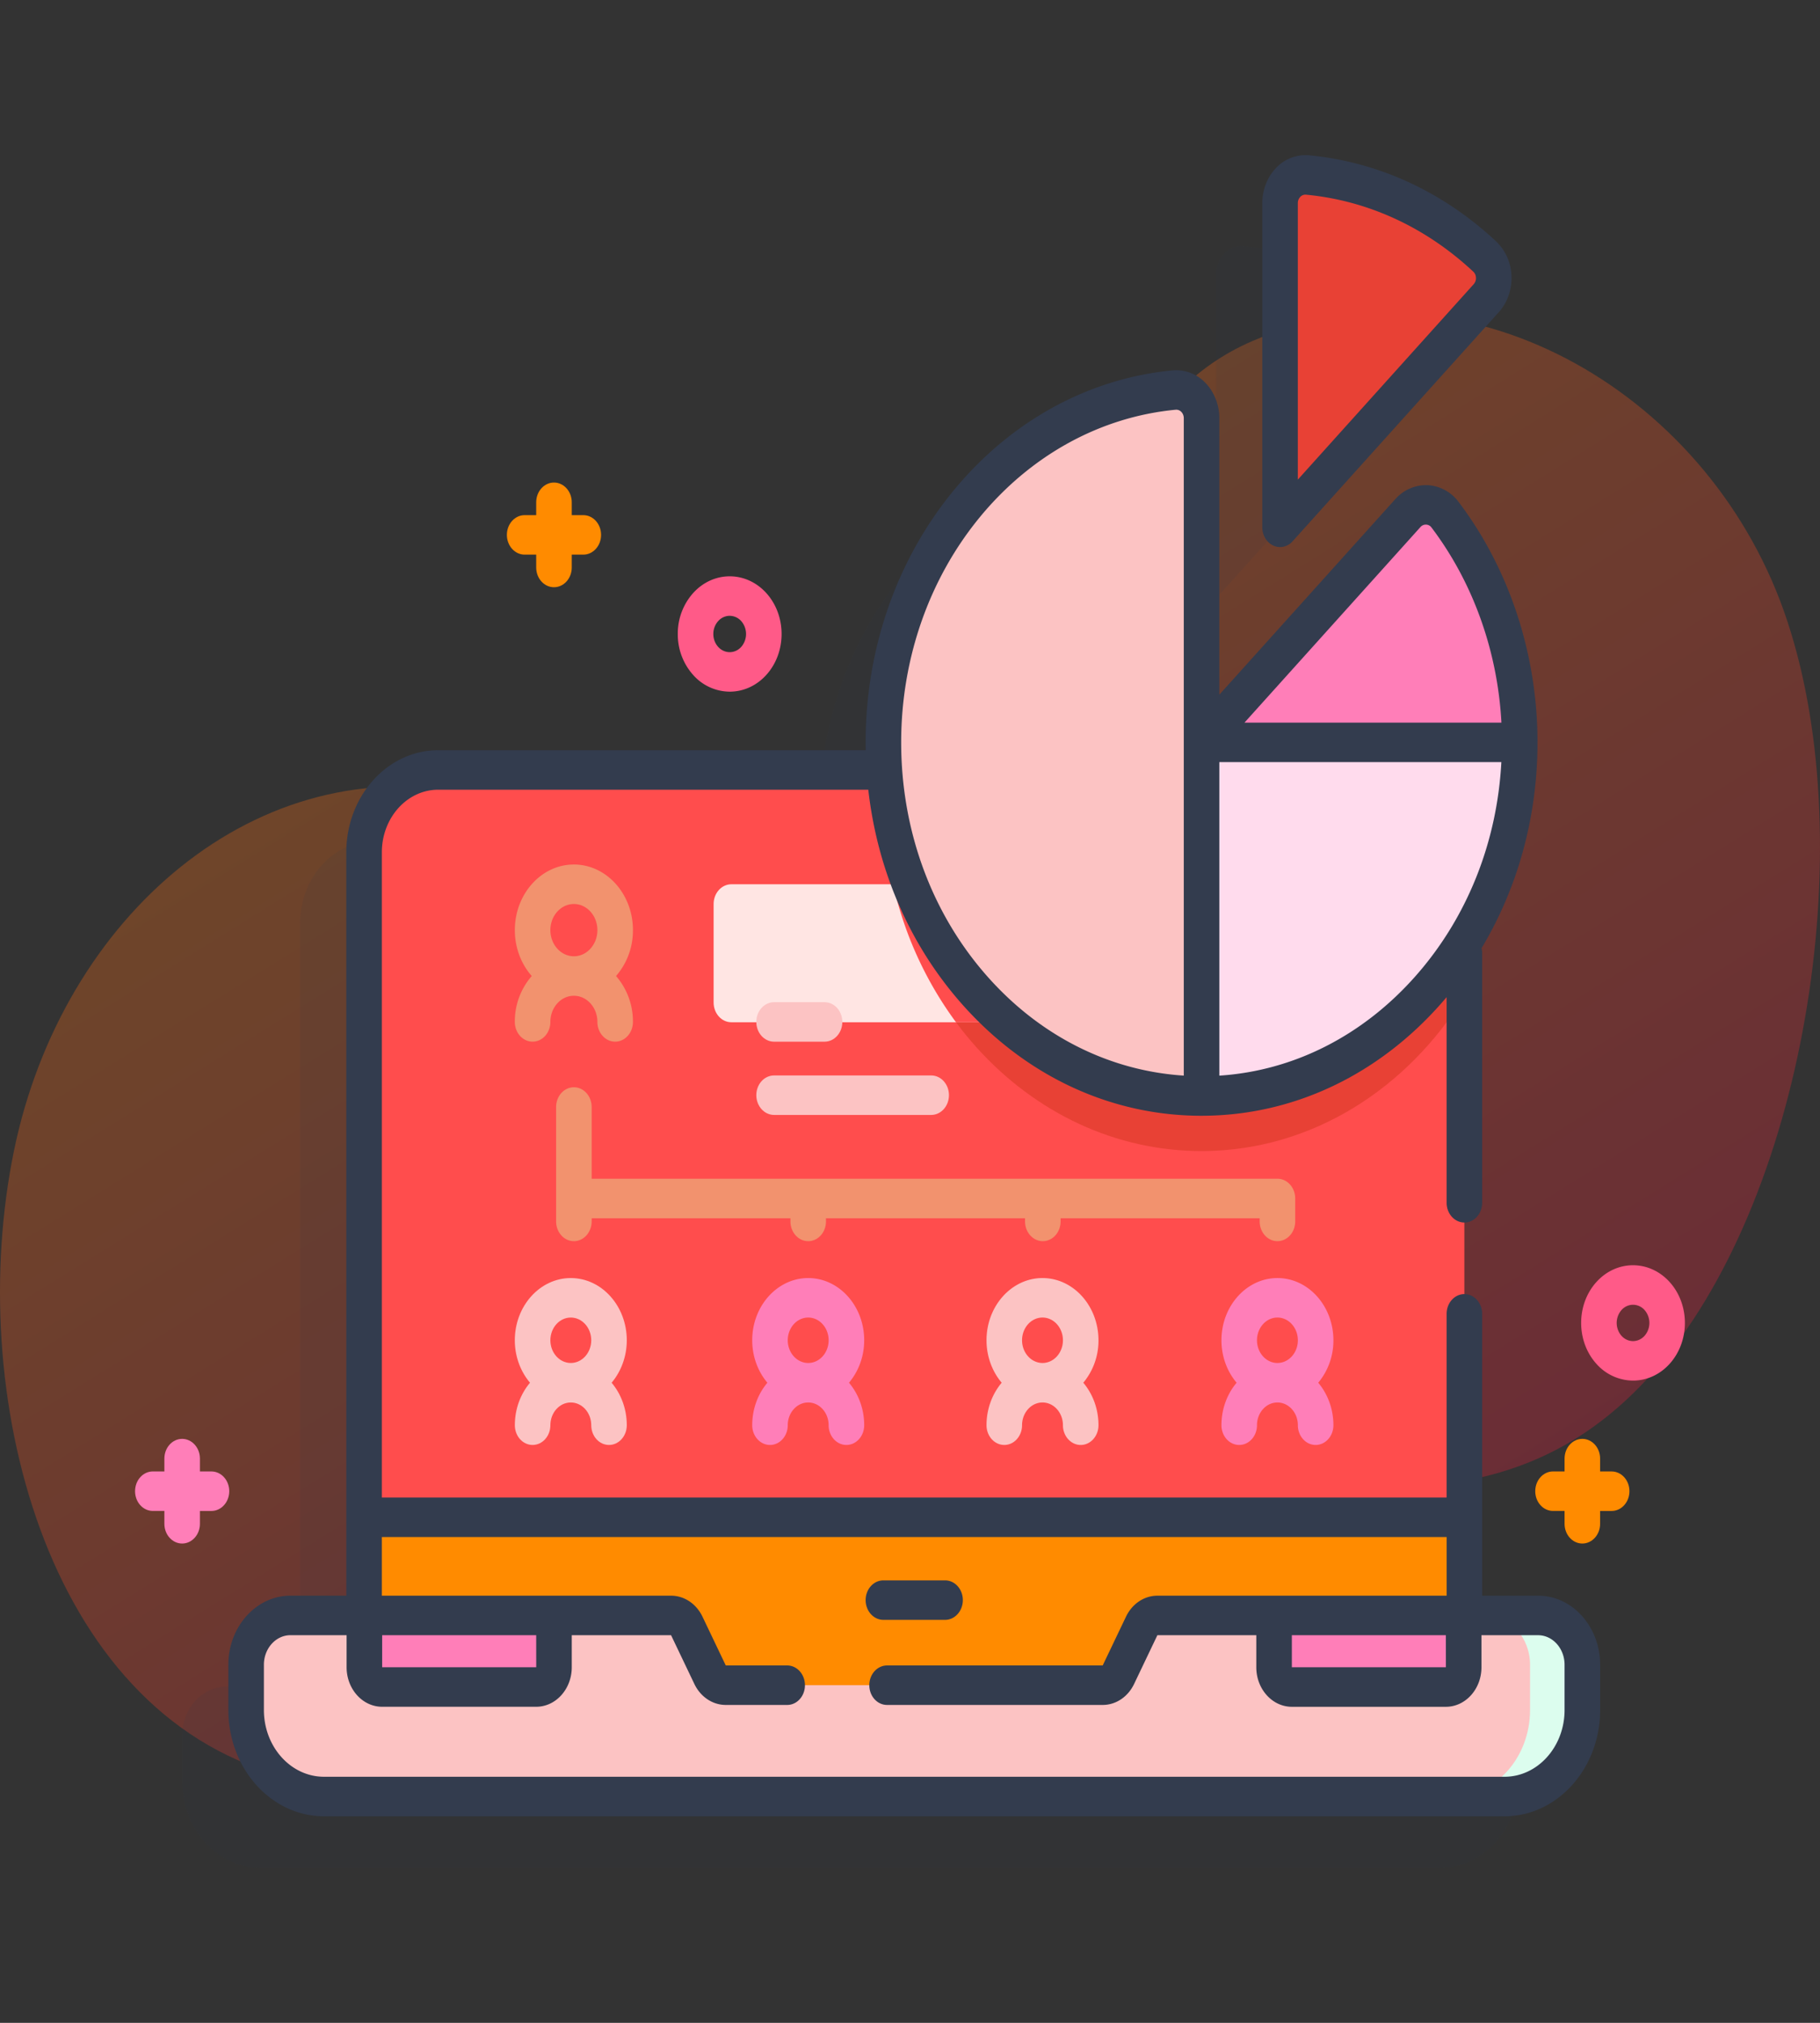 <svg width="72" height="80" viewBox="0 0 72 80" fill="currentColor" xmlns="http://www.w3.org/2000/svg" size="80" style="display: inline;"><rect x="0" y="0" width="72" height="80" fill="#333333" stroke="none"/><g clip-path="url(#integrations_svg__clip0)"><path opacity="0.3" d="M70.576 24.18c-3.144-8.889-12.829-14.22-21.031-10.692-9.364 4.027-6.259 20.574-14.764 23.92-4.594 1.808-11.385-4.944-16.026-5.98C10.201 29.522 2.459 36.227.552 45.513c-1.945 9.473 1.175 22.126 10.542 24.698 11.159 3.063 16.971-8.083 26.332-11.283 9.606-3.285 20.287 4.472 28.24-4.965 5.875-6.972 8.023-20.98 4.91-29.782z" fill="url(#integrations_svg__paint0_linear)"/><path opacity="0.11" d="M58.312 66.701H55.4V36.523c0-1.8-1.313-3.258-2.931-3.258h-7.466V19.353c0-.65-.5-1.168-1.083-1.113-6.444.61-11.503 6.616-11.503 13.934 0 .367.013.73.038 1.09H14.803c-1.62 0-2.931 1.458-2.931 3.258v30.18H8.96c-.969 0-1.754.872-1.754 1.949v1.791c0 1.89 1.378 3.422 3.08 3.422h46.701c1.702 0 3.08-1.533 3.08-3.422v-1.791c0-1.077-.786-1.95-1.755-1.95z" fill="#333C4E"/><path opacity="0.11" d="M56.207 12.961c-1.93-1.803-4.354-2.975-7.014-3.227-.584-.055-1.084.462-1.084 1.113v12.821l8.159-9.065c.415-.462.388-1.221-.061-1.642z" fill="#333C4E"/><path d="M57.931 33.71v32.646c0 .431-.315.781-.703.781H14.404V33.711c0-1.8 1.312-3.258 2.93-3.258h37.667c1.618 0 2.93 1.458 2.93 3.258z" fill="#FF4D4D"/><path d="M57.93 33.71v5.684c-2.252 3.665-6.03 6.096-10.308 6.128-6.99.053-12.673-6.227-12.673-13.985 0-.364.012-.726.038-1.084H55c1.619 0 2.93 1.458 2.93 3.258z" fill="#E84135"/><path d="M43.621 35.752v3.895c0 .433-.315.782-.703.782H28.934c-.388 0-.703-.349-.703-.782v-3.895c0-.431.315-.781.703-.781h13.984c.388 0 .703.35.703.781z" fill="#FFE5E3"/><path d="M43.621 35.752v3.895c0 .433-.315.782-.703.782H37.82a14.553 14.553 0 01-2.489-5.458h7.587c.388 0 .703.35.703.781z" fill="#FF4D4D"/><path d="M57.932 60.006v6.349c0 .43-.315.78-.704.78H14.404v-7.129h43.528z" fill="#FF8B00"/><path d="M62.598 65.838v1.791c0 1.89-1.378 3.422-3.08 3.422H12.817c-1.701 0-3.079-1.532-3.079-3.422v-1.791c0-1.076.786-1.95 1.755-1.95h15.056c.26 0 .499.16.62.415l.923 1.93c.122.255.361.414.621.414h14.91c.26 0 .5-.16.622-.414l.922-1.93a.697.697 0 01.621-.414h15.057c.968 0 1.754.872 1.754 1.949z" fill="#FCC3C3"/><path d="M62.599 65.837v1.792c0 1.89-1.379 3.422-3.08 3.422h-2.07c1.701 0 3.08-1.533 3.08-3.422v-1.792c0-1.076-.787-1.948-1.756-1.948h2.07c.97 0 1.755.872 1.755 1.948z" fill="#DCFDEE"/><path d="M21.212 66.72h-6.094c-.388 0-.703-.35-.703-.782v-2.05h7.5v2.05c0 .432-.314.782-.703.782zM57.2 66.72h-6.094c-.388 0-.703-.35-.703-.782v-2.05h7.5v2.05c0 .432-.315.782-.703.782zM60.12 29.18c.09 7.723-5.546 14.114-12.497 14.166-6.992.053-12.674-6.227-12.674-13.984 0-7.318 5.059-13.323 11.503-13.934.583-.055 1.083.462 1.083 1.113v12.82l8.16-9.065a.936.936 0 011.472.063c1.811 2.39 2.915 5.463 2.953 8.82z" fill="#FF7EB8"/><path d="M47.535 16.54v26.806c-6.951 0-12.586-6.26-12.586-13.984 0-7.318 5.059-13.324 11.503-13.934.583-.056 1.083.462 1.083 1.113z" fill="#FCC3C3"/><path d="M60.122 29.361c0 7.725-5.636 13.985-12.587 13.985V29.361h12.587z" fill="#FFDBED"/><path d="M58.799 11.79l-8.159 9.066V8.035c0-.65.5-1.168 1.084-1.113 2.66.252 5.084 1.423 7.014 3.227.45.42.477 1.18.061 1.642z" fill="#E84135"/><path d="M32.62 41.197h-1.997c-.388 0-.703-.35-.703-.781 0-.432.315-.781.703-.781h1.997c.388 0 .703.35.703.78 0 .432-.315.782-.703.782zM36.838 44.094h-6.215c-.388 0-.703-.35-.703-.782 0-.431.315-.78.703-.78h6.215c.389 0 .703.349.703.78 0 .432-.314.782-.703.782z" fill="#FCC3C3"/><path d="M60.844 63.106h-2.209V51.96c0-.431-.315-.781-.703-.781-.389 0-.703.35-.703.781v7.265H15.106V33.708c0-1.366 1-2.476 2.229-2.476H34.35c.368 3.252 1.692 6.257 3.82 8.605 2.508 2.768 5.83 4.29 9.364 4.29l.093-.001c3.55-.027 6.882-1.603 9.384-4.438.074-.084.146-.168.218-.253v8.134c0 .431.315.78.703.78.388 0 .703-.349.703-.78v-9.87a.86.86 0 00-.025-.198c1.473-2.455 2.248-5.333 2.213-8.334-.039-3.404-1.147-6.711-3.118-9.313a1.643 1.643 0 00-1.225-.667 1.63 1.63 0 00-1.283.555l-6.96 7.732V16.539c0-.53-.201-1.041-.553-1.4a1.6 1.6 0 00-1.292-.491c-3.305.313-6.368 1.982-8.625 4.7-2.271 2.734-3.522 6.29-3.522 10.012 0 .103.002.206.004.31H17.335c-2.004 0-3.635 1.81-3.635 4.037v29.399h-2.208c-1.356 0-2.458 1.225-2.458 2.73v1.792c0 2.317 1.697 4.203 3.782 4.203H59.52c2.085 0 3.782-1.886 3.782-4.203v-1.792c0-1.505-1.102-2.73-2.457-2.73zm-4.837-24.512c-2.092 2.37-4.83 3.755-7.77 3.946V30.141h11.157c-.168 3.173-1.35 6.145-3.387 8.453zm.184-17.747a.283.283 0 01.23-.1c.047.003.138.02.208.113 1.645 2.171 2.617 4.892 2.768 7.719H49.232l6.959-7.732zm-17.391-.44c2.019-2.43 4.757-3.923 7.711-4.203a.276.276 0 01.222.085c.037.038.098.12.098.25v26c-2.895-.187-5.595-1.52-7.67-3.81-2.264-2.498-3.51-5.825-3.51-9.369 0-3.329 1.119-6.508 3.149-8.952zm18.4 45.53h-6.094v-1.268h6.093l.001 1.268zm-35.987 0h-6.095V64.67h6.094l.001 1.268zm40.682 1.691c0 1.456-1.066 2.64-2.376 2.64H12.817c-1.31 0-2.377-1.184-2.377-2.64v-1.791c0-.644.472-1.168 1.052-1.168h2.22v1.268c0 .862.631 1.563 1.406 1.563h6.094c.776 0 1.407-.701 1.407-1.563V64.67h3.929l.922 1.93c.245.51.721.828 1.242.828h2.43c.388 0 .702-.35.702-.78 0-.432-.314-.782-.703-.782h-2.429l-.922-1.93c-.245-.51-.72-.829-1.242-.829H15.106v-2.32H57.23v2.32H45.787c-.52 0-.997.318-1.242.83l-.922 1.929h-8.53c-.389 0-.703.35-.703.781 0 .432.314.781.703.781h8.53c.521 0 .997-.317 1.242-.829l.922-1.93H49.7v1.27c0 .86.631 1.562 1.407 1.562h6.093c.776 0 1.407-.701 1.407-1.563V64.67h2.238c.58 0 1.05.524 1.05 1.168v1.791z" fill="#333C4E"/><path d="M34.948 64.063h2.439c.388 0 .703-.35.703-.782 0-.431-.315-.78-.703-.78h-2.439c-.388 0-.703.349-.703.78 0 .432.315.782.703.782zM50.371 21.576c.087.04.178.06.269.06a.67.67 0 00.497-.23l8.16-9.065c.337-.375.519-.894.498-1.425a1.981 1.981 0 00-.605-1.367c-2.108-1.97-4.669-3.148-7.407-3.407a1.599 1.599 0 00-1.292.49c-.352.36-.554.87-.554 1.4v12.822c0 .316.171.6.434.722zm.972-13.543c0-.129.062-.211.099-.249a.276.276 0 01.222-.085c2.447.232 4.736 1.285 6.621 3.046.087.081.103.185.105.239a.357.357 0 01-.088.253l-6.959 7.731V8.033z" fill="#333C4E"/><path d="M24.796 53.006c0-1.357-.994-2.461-2.215-2.461-1.221 0-2.215 1.104-2.215 2.46 0 .65.23 1.24.601 1.68-.371.44-.6 1.03-.6 1.68 0 .431.314.781.703.781.388 0 .703-.35.703-.781 0-.496.362-.899.808-.899.446 0 .809.403.809.899 0 .431.314.781.703.781.388 0 .703-.35.703-.781 0-.65-.23-1.24-.6-1.68.37-.44.6-1.03.6-1.68zm-2.215-.899c.446 0 .809.403.809.899 0 .495-.363.898-.809.898-.446 0-.808-.403-.808-.898 0-.496.362-.899.808-.899z" fill="#FCC3C3"/><path d="M34.188 53.006c0-1.357-.994-2.461-2.215-2.461-1.221 0-2.215 1.104-2.215 2.46 0 .65.23 1.24.6 1.68-.37.44-.6 1.03-.6 1.68 0 .431.315.781.703.781.389 0 .703-.35.703-.781 0-.496.363-.899.809-.899.446 0 .808.403.808.899 0 .431.315.781.703.781.389 0 .704-.35.704-.781 0-.65-.23-1.24-.601-1.68a2.6 2.6 0 00.6-1.68zm-2.215-.899c.446 0 .808.403.808.899 0 .495-.362.898-.808.898-.446 0-.809-.403-.809-.898 0-.496.363-.899.809-.899z" fill="#FF7EB8"/><path d="M43.456 53.006c0-1.357-.993-2.461-2.214-2.461s-2.215 1.104-2.215 2.46c0 .65.23 1.24.6 1.68-.37.44-.6 1.03-.6 1.68 0 .431.315.781.703.781.389 0 .703-.35.703-.781 0-.496.363-.899.809-.899.446 0 .808.403.808.899 0 .431.315.781.703.781.389 0 .703-.35.703-.781 0-.65-.229-1.24-.6-1.68a2.6 2.6 0 00.6-1.68zm-2.214-.899c.446 0 .808.403.808.899 0 .495-.362.898-.808.898-.446 0-.809-.403-.809-.898 0-.496.363-.899.809-.899z" fill="#FCC3C3"/><path d="M52.75 53.006c0-1.357-.993-2.461-2.215-2.461-1.22 0-2.214 1.104-2.214 2.46 0 .65.229 1.24.6 1.68-.371.44-.6 1.03-.6 1.68 0 .431.314.781.703.781.388 0 .703-.35.703-.781 0-.496.363-.899.808-.899.446 0 .809.403.809.899 0 .431.315.781.703.781.388 0 .703-.35.703-.781 0-.65-.23-1.24-.6-1.68a2.6 2.6 0 00.6-1.68zm-2.215-.899c.446 0 .809.403.809.899 0 .495-.363.898-.809.898-.445 0-.808-.403-.808-.898 0-.496.363-.899.808-.899z" fill="#FF7EB8"/><path d="M25.04 36.785c0-1.431-1.049-2.595-2.337-2.595-1.288 0-2.336 1.164-2.336 2.595 0 .706.256 1.346.669 1.815a2.74 2.74 0 00-.67 1.814c0 .432.316.782.704.782.389 0 .703-.35.703-.782 0-.57.417-1.033.93-1.033.513 0 .93.464.93 1.033 0 .432.315.782.703.782.389 0 .703-.35.703-.782a2.74 2.74 0 00-.668-1.814 2.74 2.74 0 00.668-1.815zm-2.337-1.033c.513 0 .93.464.93 1.033 0 .57-.417 1.034-.93 1.034-.513 0-.93-.464-.93-1.034 0-.57.417-1.033.93-1.033zM50.536 46.617h-27.13v-2.836c0-.431-.314-.781-.703-.781-.388 0-.703.35-.703.781v4.524c0 .431.315.781.703.781.389 0 .703-.35.703-.78v-.126h7.864v.125c0 .431.315.781.703.781.389 0 .703-.35.703-.78v-.126h7.875v.125c0 .431.315.781.703.781.389 0 .704-.35.704-.78v-.126h7.875v.125c0 .431.314.781.703.781.388 0 .703-.35.703-.78v-.907c0-.432-.315-.782-.703-.782z" fill="#F2926E"/><path d="M63.758 58.193h-.457v-.508c0-.43-.315-.78-.703-.78-.389 0-.703.35-.703.78v.508h-.457c-.389 0-.703.35-.703.782 0 .431.314.78.703.78h.457v.509c0 .431.314.78.703.78.388 0 .703-.349.703-.78v-.508h.457c.389 0 .703-.35.703-.782 0-.43-.315-.78-.703-.78z" fill="#FF8B00"/><path d="M8.366 58.193h-.457v-.508c0-.43-.315-.78-.703-.78-.389 0-.703.35-.703.78v.508h-.457c-.389 0-.703.35-.703.782 0 .431.314.78.703.78h.457v.509c0 .431.314.78.703.78.388 0 .703-.349.703-.78v-.508h.457c.388 0 .703-.35.703-.782 0-.43-.315-.78-.703-.78z" fill="#FF7EB8"/><path d="M23.076 20.373h-.457v-.508c0-.431-.315-.781-.703-.781-.389 0-.704.35-.704.781v.508h-.457c-.388 0-.703.35-.703.781 0 .431.315.781.703.781h.457v.508c0 .432.315.781.704.781.388 0 .703-.35.703-.78v-.509h.457c.388 0 .703-.35.703-.78 0-.432-.315-.782-.703-.782z" fill="#FF8B00"/><path d="M28.868 27.354a1.948 1.948 0 01-1.452-.667 2.4 2.4 0 01-.602-1.613 2.4 2.4 0 01.602-1.614c.8-.89 2.103-.89 2.904 0 .8.89.8 2.337 0 3.227-.4.445-.926.667-1.452.667zm0-3a.614.614 0 00-.458.211.757.757 0 00-.19.509c0 .192.068.372.19.508.253.28.663.28.915 0a.778.778 0 000-1.017.614.614 0 00-.457-.21zM64.603 54.6a1.947 1.947 0 01-1.452-.667c-.8-.89-.8-2.337 0-3.227.8-.89 2.103-.89 2.904 0 .8.89.8 2.337 0 3.227-.4.445-.926.667-1.452.667zm.955-1.22h.002-.002zm-.955-1.779a.614.614 0 00-.457.21.778.778 0 000 1.017c.252.28.662.28.915 0a.778.778 0 000-1.017.613.613 0 00-.458-.21z" fill="#FF5A88"/></g><defs><linearGradient id="integrations_svg__paint0_linear" x1="72" y1="70.737" x2="25.787" y2="-3.635" gradientUnits="userSpaceOnUse"><stop stop-color="#E6034B"/><stop offset="1" stop-color="#FF9300"/></linearGradient><clipPath id="integrations_svg__clip0"><path fill="#fff" d="M0 0h72v80H0z"/></clipPath></defs></svg>